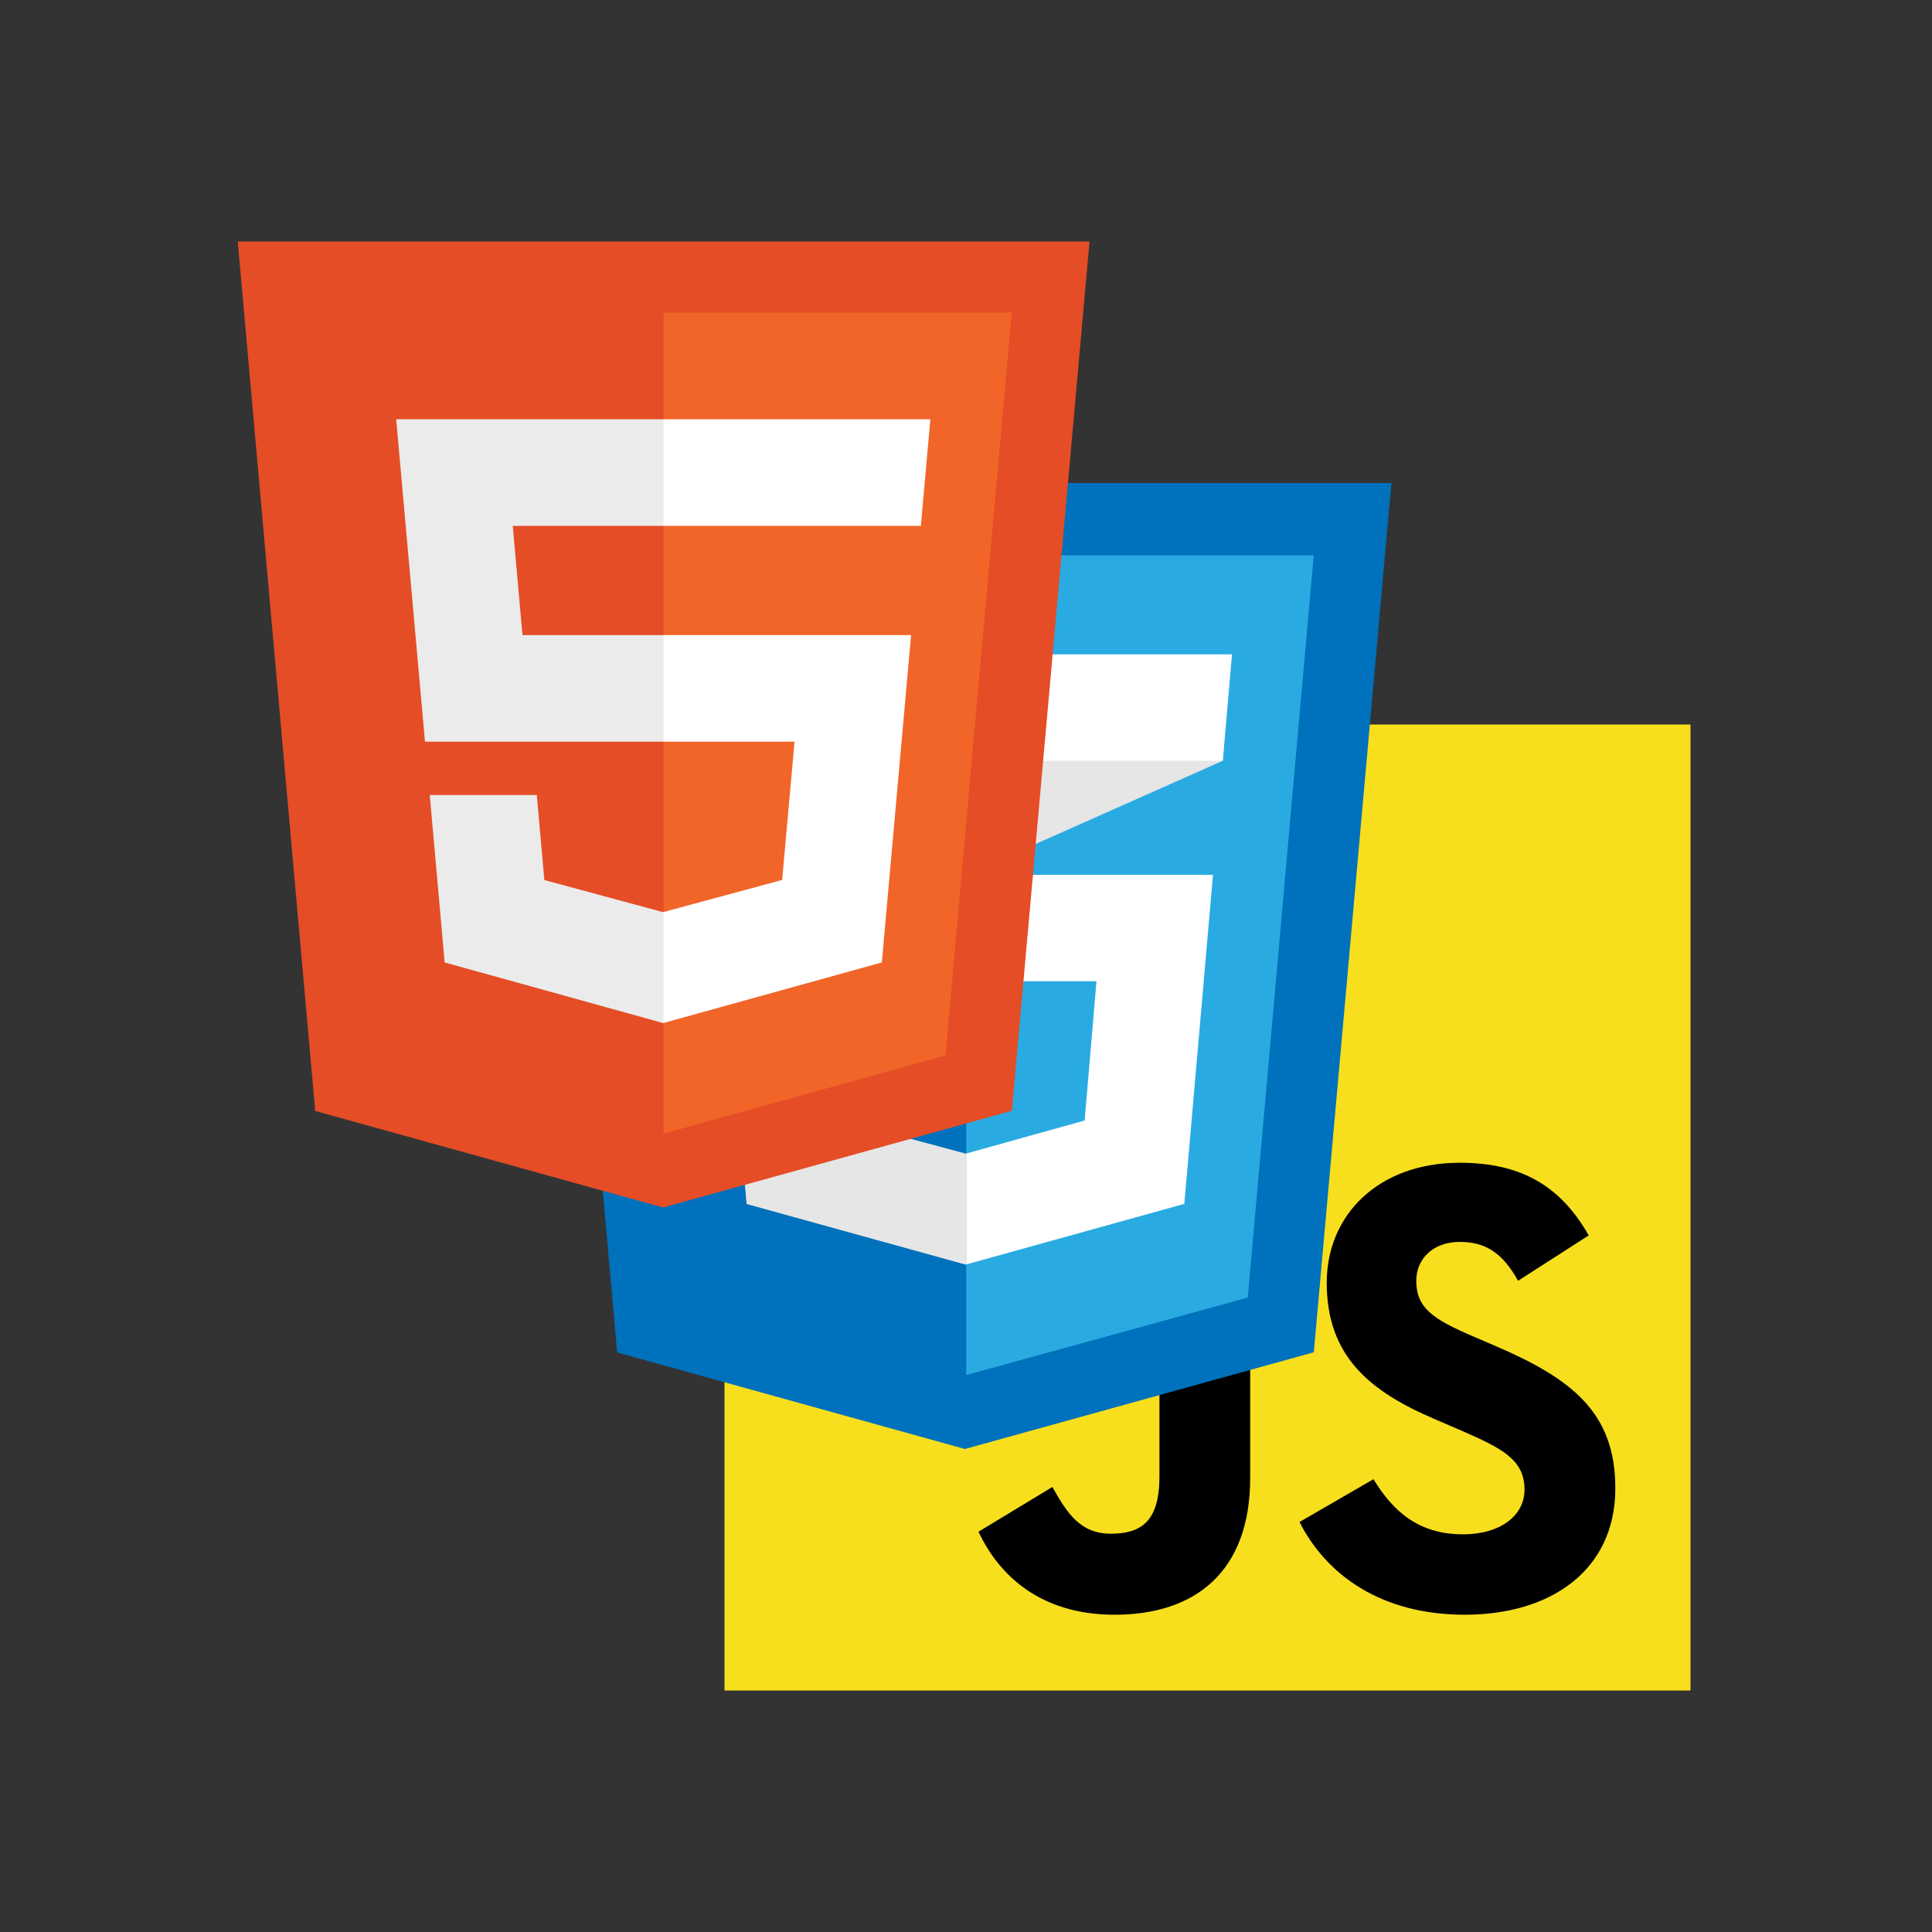 <svg width="32" height="32" viewBox="0 0 32 32" fill="none" xmlns="http://www.w3.org/2000/svg">
<rect x="0" y="0" width="32" height="32" fill="#333333" stroke="none"/>
<g clip-path="url(#clip0_934_1084)">
<path fill-rule="evenodd" clip-rule="evenodd" d="M12 12H28V28H12V12V12Z" fill="#F7DF1E"/>
<path fill-rule="evenodd" clip-rule="evenodd" d="M16.207 25.37L17.431 24.629C17.668 25.048 17.883 25.403 18.398 25.403C18.892 25.403 19.204 25.209 19.204 24.458V19.345H20.707V24.479C20.707 26.036 19.794 26.745 18.462 26.745C17.26 26.745 16.561 26.122 16.207 25.37" fill="black"/>
<path fill-rule="evenodd" clip-rule="evenodd" d="M21.524 25.209L22.749 24.5C23.071 25.027 23.49 25.413 24.231 25.413C24.854 25.413 25.251 25.102 25.251 24.672C25.251 24.157 24.843 23.974 24.156 23.674L23.78 23.512C22.695 23.051 21.975 22.471 21.975 21.246C21.975 20.119 22.835 19.259 24.177 19.259C25.133 19.259 25.82 19.592 26.314 20.462L25.144 21.214C24.886 20.752 24.607 20.57 24.177 20.57C23.737 20.57 23.458 20.849 23.458 21.214C23.458 21.665 23.737 21.848 24.381 22.127L24.757 22.288C26.035 22.836 26.755 23.394 26.755 24.651C26.755 26.004 25.692 26.745 24.263 26.745C22.867 26.745 21.965 26.079 21.524 25.209" fill="black"/>
</g>
<path fill-rule="evenodd" clip-rule="evenodd" d="M10.222 22.401L8.938 8H23.046L21.761 22.398L15.983 24L10.222 22.401Z" fill="#0071BC"/>
<path fill-rule="evenodd" clip-rule="evenodd" d="M16.004 22.775L20.667 21.492L21.759 9.199H16.004V22.775Z" fill="#29ABE2"/>
<path fill-rule="evenodd" clip-rule="evenodd" d="M11.876 14.49L12.031 16.254L16.003 14.49V12.724L11.876 14.49Z" fill="#B3B3B3"/>
<path fill-rule="evenodd" clip-rule="evenodd" d="M20.404 10.838L16.004 12.723V14.49L20.252 12.601L20.404 10.838Z" fill="#E6E6E6"/>
<path fill-rule="evenodd" clip-rule="evenodd" d="M16.004 19.104L15.99 19.106L14.02 18.577L13.891 17.17H12.118L12.366 19.942L15.99 20.945L16.004 20.942V19.104Z" fill="#E6E6E6"/>
<path fill-rule="evenodd" clip-rule="evenodd" d="M16.004 14.49V16.253H18.161L17.965 18.559L16.004 19.106V20.943L19.616 19.94L20.091 14.49H16.004Z" fill="white"/>
<path fill-rule="evenodd" clip-rule="evenodd" d="M16.003 14.49H11.876L12.031 16.253H16.003V14.49Z" fill="#E6E6E6"/>
<path fill-rule="evenodd" clip-rule="evenodd" d="M16.004 12.601V10.838H15.986H11.563L11.72 12.601H16.004Z" fill="#E6E6E6"/>
<path fill-rule="evenodd" clip-rule="evenodd" d="M16.004 10.838V12.579V12.601H20.252L20.404 10.838H16.004Z" fill="white"/>
<g clip-path="url(#clip1_934_1084)">
<path fill-rule="evenodd" clip-rule="evenodd" d="M5.221 18.401L3.938 4H18.046L16.76 18.398L10.983 20L5.221 18.401Z" fill="#E44D26"/>
<path fill-rule="evenodd" clip-rule="evenodd" d="M10.991 18.776L15.66 17.481L16.758 5.177H10.991V18.776Z" fill="#F16529"/>
<path d="M8.654 10.519H10.991V12.285H7.039L6.562 6.944H10.991V8.71H8.493L8.654 10.519Z" fill="#EBEBEB"/>
<path d="M10.983 15.108L10.991 15.106V16.943L10.983 16.945L7.365 15.941L7.118 13.168H8.891L9.016 14.576L10.983 15.108Z" fill="#EBEBEB"/>
<path d="M10.985 6.944H15.41L15.252 8.71H10.985V6.944Z" fill="white"/>
<path d="M10.985 12.285V10.519H15.091L15.048 10.993L14.606 15.941L10.985 16.945V15.107L12.955 14.575L13.16 12.285H10.985Z" fill="white"/>
</g>
<defs>
<clipPath id="clip0_934_1084">
<rect width="16" height="16" fill="white" transform="translate(12 12)"/>
</clipPath>
<clipPath id="clip1_934_1084">
<rect width="16" height="16" fill="white" transform="translate(3 4)"/>
</clipPath>
</defs>
</svg>
